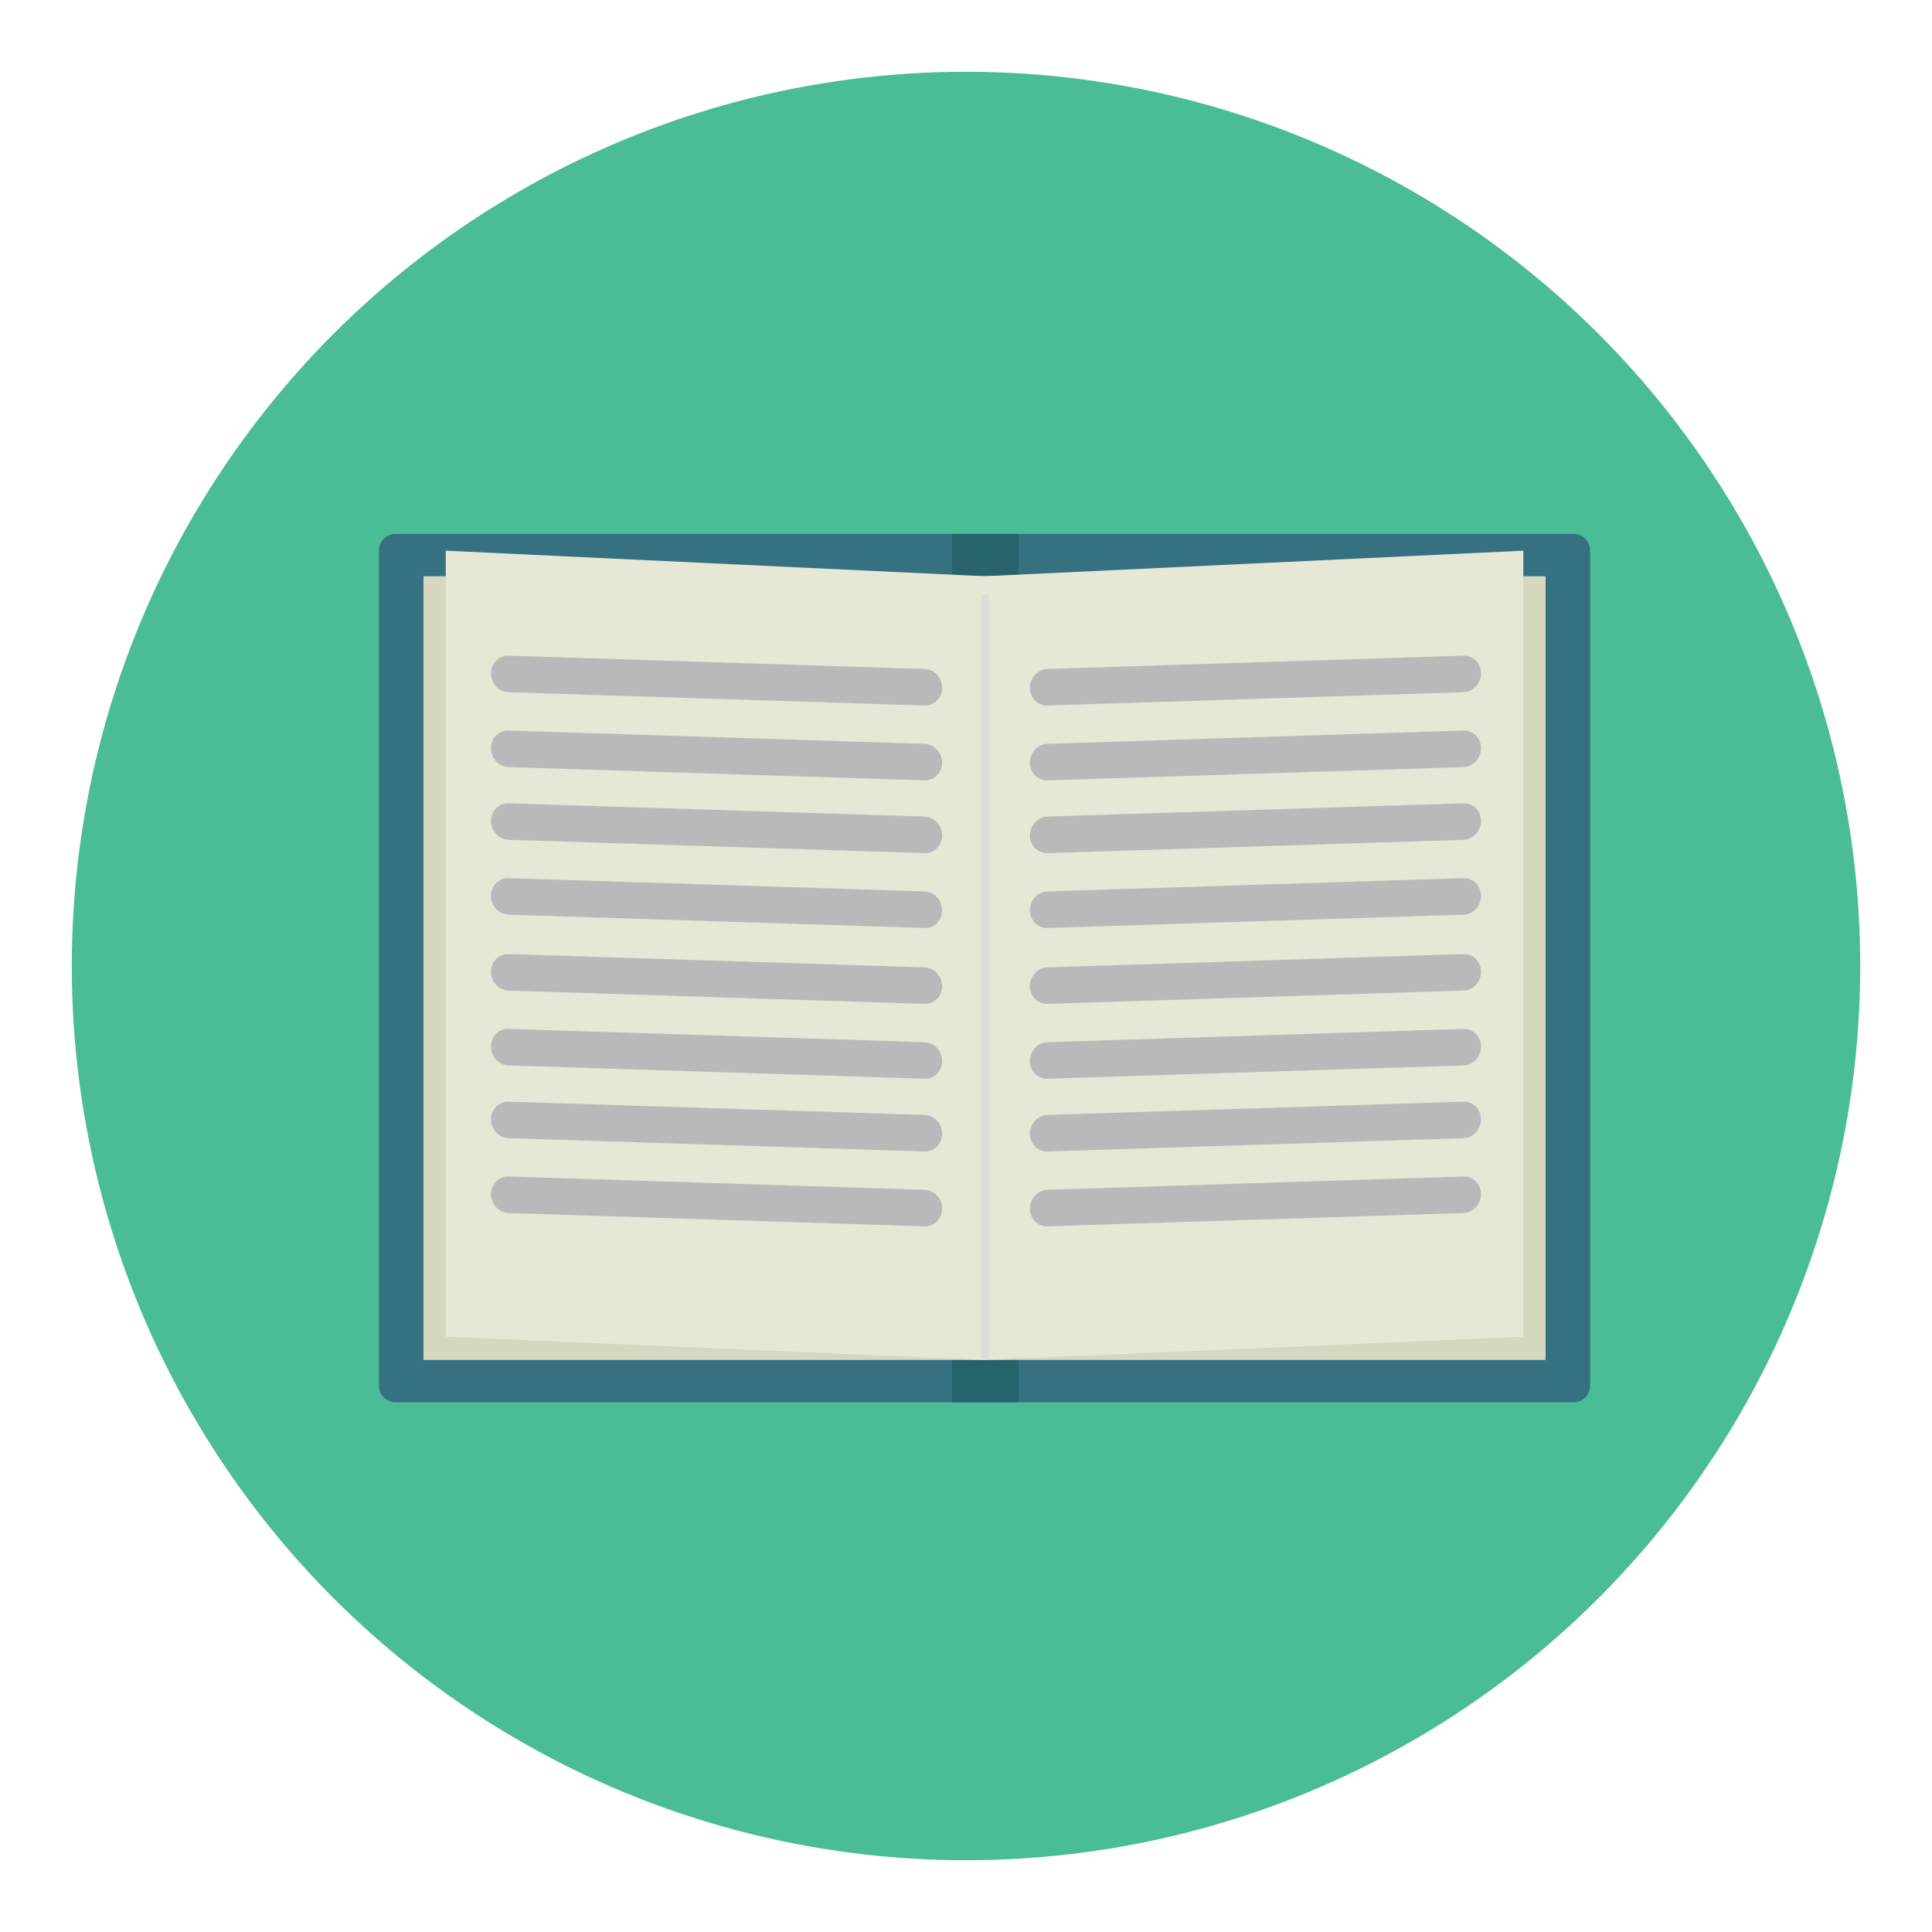 <?xml version="1.0" encoding="utf-8"?>
<!-- Generator: Adobe Illustrator 16.0.0, SVG Export Plug-In . SVG Version: 6.00 Build 0)  -->
<!DOCTYPE svg PUBLIC "-//W3C//DTD SVG 1.1//EN" "http://www.w3.org/Graphics/SVG/1.1/DTD/svg11.dtd">
<svg version="1.1" id="Layer_1" xmlns="http://www.w3.org/2000/svg" xmlns:xlink="http://www.w3.org/1999/xlink" x="0px" y="0px"
	 width="136.833px" height="136.834px" viewBox="0 0 136.833 136.834" style="enable-background:new 0 0 136.833 136.834;"
	 xml:space="preserve">
<style type="text/css">
<![CDATA[
	.st0{fill:#4699A1;}
	.st1{fill:#473C30;}
	.st2{fill:#AAAAAA;}
	.st3{fill-rule:evenodd;clip-rule:evenodd;fill:#D7AF8F;}
	.st4{fill:#49596B;}
	.st5{fill:#7D3719;}
	.st6{fill:#49A0AE;}
	.st7{fill:#AFAFA3;}
	.st8{fill:#E3AA24;}
	.st9{fill:#4ABC96;}
	.st10{fill:#181E1D;}
	.st11{fill:#E6BE20;}
	.st12{fill:#E79E2D;}
	.st13{fill:#E7E7D6;}
	.st14{fill:#E84849;}
	.st15{fill:#E9C29C;}
	.st16{fill:#E9E9EA;}
	.st17{fill:#807F7F;}
	.st18{fill:#809598;}
	.st19{fill:#81725B;}
	.st20{fill:#B1D4D7;}
	.st21{fill:#83CECA;}
	.st22{fill:#B58755;}
	.st23{fill:#B6B6B7;}
	.st24{fill:#1D8D45;}
	.st25{fill:#1D9E49;}
	.st26{fill:#ECE1D0;}
	.st27{fill:#ECEDEA;}
	.st28{fill:#B9B9BA;}
	.st29{fill:#EDC92C;}
	.st30{fill:#1FA85B;}
	.st31{fill:#526B70;}
	.st32{fill:#575757;}
	.st33{fill:#BB5538;}
	.st34{fill:#8C402B;}
	.st35{fill:#8C5228;}
	.st36{fill:#BC992F;}
	.st37{fill:#8D8D8D;}
	.st38{fill-rule:evenodd;clip-rule:evenodd;fill:#E8C790;}
	.st39{fill:#8E6E52;}
	.st40{fill:#202121;}
	.st41{fill:#202B2D;}
	.st42{fill-rule:evenodd;clip-rule:evenodd;fill:#E9C29C;}
	.st43{fill:#BF8A67;}
	.st44{fill:#21AC4B;}
	.st45{fill:#BFBEBE;}
	.st46{fill:#BFC1A9;}
	.st47{fill:#242D2B;}
	.st48{fill:#F37C2A;}
	.st49{fill:#27636D;}
	.st50{fill:#5B4F3F;}
	.st51{fill:#28333B;}
	.st52{fill:#F6DA66;}
	.st53{fill-rule:evenodd;clip-rule:evenodd;fill:#ECE1D0;}
	.st54{fill:#5E5F5E;}
	.st55{fill:url(#SVGID_1_);}
	.st56{fill:#C48F2C;}
	.st57{fill:#2A3633;}
	.st58{fill:#2A646E;}
	.st59{fill:#C5C3AE;}
	.st60{fill:#2B2B2A;}
	.st61{fill:#606060;}
	.st62{fill-rule:evenodd;clip-rule:evenodd;fill:#BEBEBE;}
	.st63{fill:#FFFFFF;}
	.st64{fill-rule:evenodd;clip-rule:evenodd;fill:#F2E8D3;}
	.st65{fill:#65A844;}
	.st66{fill-rule:evenodd;clip-rule:evenodd;fill:#F5DFB5;}
	.st67{fill:#CBCBC5;}
	.st68{fill:#9E7C5A;}
	.st69{fill:#9E9F9F;}
	.st70{fill:#CDCCCB;}
	.st71{fill:#CDCDCE;}
	.st72{fill:#9F77AA;}
	.st73{fill:#327477;}
	.st74{fill:#333738;}
	.st75{fill:#343433;}
	.st76{fill:#344E5D;}
	.st77{fill:#357180;}
	.st78{fill:#36454F;}
	.st79{fill:#383939;}
	.st80{fill:#6C533E;}
	.st81{fill:#6CC077;}
	.st82{fill:#6D5D49;}
	.st83{fill:#6EC2CB;}
	.st84{fill:#6F8284;}
	.st85{fill:#028CA3;}
	.st86{fill:#D1962A;}
	.st87{fill:#D1AFD2;}
	.st88{fill:#036A7B;}
	.st89{fill:#039A88;}
	.st90{fill:#D3E8E9;}
	.st91{fill:#D5CEA9;}
	.st92{fill:#3B7F89;}
	.st93{fill:#D62127;}
	.st94{fill:#3C4D5B;}
	.st95{fill:#D7AE29;}
	.st96{fill:#D7B129;}
	.st97{fill:#D7D7BF;}
	.st98{fill:#D7D7D7;}
	.st99{fill:#D7DABA;}
	.st100{fill:#70BFC8;}
	.st101{fill:#A2D4DE;}
	.st102{fill:#A480B1;}
	.st103{fill:#A48A75;}
	.st104{fill:#786451;}
	.st105{fill:#DBF0F5;}
	.st106{fill:#797979;}
	.st107{fill:#DCDCC6;}
	.st108{fill:#DCDCD2;}
	.st109{fill:#DCDDD8;}
	.st110{fill:#DDDDDC;}
	.st111{fill:#DFBA24;}
	.st112{fill:#DFDFDF;}
	.st113{fill:#435364;}
	.st114{fill:#43B665;}
]]>
</style>
<g>
	<circle class="st9" cx="68.417" cy="68.417" r="63.333"/>
	<g>
		<path class="st77" d="M112.62,98.147c0,0.646-0.522,1.167-1.167,1.167H28.005c-0.644,0-1.166-0.521-1.166-1.167V38.982
			c0-0.643,0.522-1.166,1.166-1.166h83.448c0.644,0,1.167,0.523,1.167,1.166V98.147z"/>
		<rect x="67.421" y="37.816" class="st49" width="4.721" height="61.498"/>
		<polygon class="st97" points="69.729,40.812 29.993,40.812 29.993,96.318 69.729,96.318 109.466,96.318 109.466,40.812 		"/>
		<rect x="67.506" y="40.812" class="st59" width="4.549" height="55.466"/>
		<polygon class="st13" points="69.729,96.318 31.569,94.669 31.569,39.002 69.729,40.812 		"/>
		<polygon class="st13" points="107.89,94.669 69.729,96.318 69.729,40.812 107.89,39.002 		"/>
		<rect x="69.524" y="42.114" class="st109" width="0.512" height="54.164"/>
		<g>
			<path class="st28" d="M66.726,48.714c0,0.715-0.557,1.276-1.244,1.254L36.02,49.027c-0.687-0.022-1.244-0.619-1.244-1.334l0,0
				c0-0.716,0.558-1.277,1.244-1.255l29.462,0.941C66.168,47.402,66.726,47.999,66.726,48.714L66.726,48.714z"/>
			<path class="st28" d="M66.726,54.015c0,0.715-0.557,1.277-1.244,1.255L36.02,54.329c-0.687-0.022-1.244-0.62-1.244-1.335l0,0
				c0-0.715,0.558-1.276,1.244-1.254l29.462,0.941C66.168,52.704,66.726,53.3,66.726,54.015L66.726,54.015z"/>
			<path class="st28" d="M66.726,59.167c0,0.716-0.557,1.277-1.244,1.255L36.02,59.481c-0.687-0.022-1.244-0.619-1.244-1.335l0,0
				c0-0.715,0.558-1.276,1.244-1.254l29.462,0.941C66.168,57.856,66.726,58.453,66.726,59.167L66.726,59.167z"/>
			<path class="st28" d="M66.726,64.468c0,0.716-0.557,1.278-1.244,1.256L36.02,64.783c-0.687-0.022-1.244-0.62-1.244-1.336l0,0
				c0-0.715,0.558-1.275,1.244-1.253l29.462,0.941C66.168,63.158,66.726,63.753,66.726,64.468L66.726,64.468z"/>
			<path class="st28" d="M66.726,69.845c0,0.714-0.557,1.276-1.244,1.254L36.02,70.158c-0.687-0.022-1.244-0.62-1.244-1.334l0,0
				c0-0.715,0.558-1.275,1.244-1.253l29.462,0.941C66.168,68.535,66.726,69.13,66.726,69.845L66.726,69.845z"/>
			<path class="st28" d="M66.726,75.146c0,0.715-0.557,1.276-1.244,1.254L36.02,75.458c-0.687-0.022-1.244-0.619-1.244-1.334l0,0
				c0-0.714,0.558-1.276,1.244-1.254l29.462,0.941C66.168,73.834,66.726,74.432,66.726,75.146L66.726,75.146z"/>
			<path class="st28" d="M66.726,80.298c0,0.715-0.557,1.277-1.244,1.255L36.02,80.612c-0.687-0.022-1.244-0.62-1.244-1.335l0,0
				c0-0.714,0.558-1.275,1.244-1.253l29.462,0.941C66.168,78.988,66.726,79.584,66.726,80.298L66.726,80.298z"/>
			<path class="st28" d="M66.726,85.599c0,0.716-0.557,1.277-1.244,1.255L36.02,85.913c-0.687-0.022-1.244-0.619-1.244-1.335l0,0
				c0-0.713,0.558-1.275,1.244-1.253l29.462,0.941C66.168,84.289,66.726,84.886,66.726,85.599L66.726,85.599z"/>
		</g>
		<g>
			<path class="st28" d="M72.942,48.714c0,0.715,0.557,1.276,1.244,1.254l29.462-0.941c0.687-0.022,1.244-0.619,1.244-1.334l0,0
				c0-0.716-0.558-1.277-1.244-1.255l-29.462,0.941C73.5,47.402,72.942,47.999,72.942,48.714L72.942,48.714z"/>
			<path class="st28" d="M72.942,54.015c0,0.715,0.557,1.277,1.244,1.255l29.462-0.941c0.687-0.022,1.244-0.62,1.244-1.335l0,0
				c0-0.715-0.558-1.276-1.244-1.254l-29.462,0.941C73.5,52.704,72.942,53.3,72.942,54.015L72.942,54.015z"/>
			<path class="st28" d="M72.942,59.167c0,0.716,0.557,1.277,1.244,1.255l29.462-0.941c0.687-0.022,1.244-0.619,1.244-1.335l0,0
				c0-0.715-0.558-1.276-1.244-1.254l-29.462,0.941C73.5,57.856,72.942,58.453,72.942,59.167L72.942,59.167z"/>
			<path class="st28" d="M72.942,64.468c0,0.716,0.557,1.278,1.244,1.256l29.462-0.941c0.687-0.022,1.244-0.62,1.244-1.336l0,0
				c0-0.715-0.558-1.275-1.244-1.253l-29.462,0.941C73.5,63.158,72.942,63.753,72.942,64.468L72.942,64.468z"/>
			<path class="st28" d="M72.942,69.845c0,0.714,0.557,1.276,1.244,1.254l29.462-0.941c0.687-0.022,1.244-0.62,1.244-1.334l0,0
				c0-0.715-0.558-1.275-1.244-1.253l-29.462,0.941C73.5,68.535,72.942,69.13,72.942,69.845L72.942,69.845z"/>
			<path class="st28" d="M72.942,75.146c0,0.715,0.557,1.276,1.244,1.254l29.462-0.941c0.687-0.022,1.244-0.619,1.244-1.334l0,0
				c0-0.714-0.558-1.276-1.244-1.254l-29.462,0.941C73.5,73.834,72.942,74.432,72.942,75.146L72.942,75.146z"/>
			<path class="st28" d="M72.942,80.298c0,0.715,0.557,1.277,1.244,1.255l29.462-0.941c0.687-0.022,1.244-0.62,1.244-1.335l0,0
				c0-0.714-0.558-1.275-1.244-1.253l-29.462,0.941C73.5,78.988,72.942,79.584,72.942,80.298L72.942,80.298z"/>
			<path class="st28" d="M72.942,85.599c0,0.716,0.557,1.277,1.244,1.255l29.462-0.941c0.687-0.022,1.244-0.619,1.244-1.335l0,0
				c0-0.713-0.558-1.275-1.244-1.253l-29.462,0.941C73.5,84.289,72.942,84.886,72.942,85.599L72.942,85.599z"/>
		</g>
	</g>
</g>
</svg>
